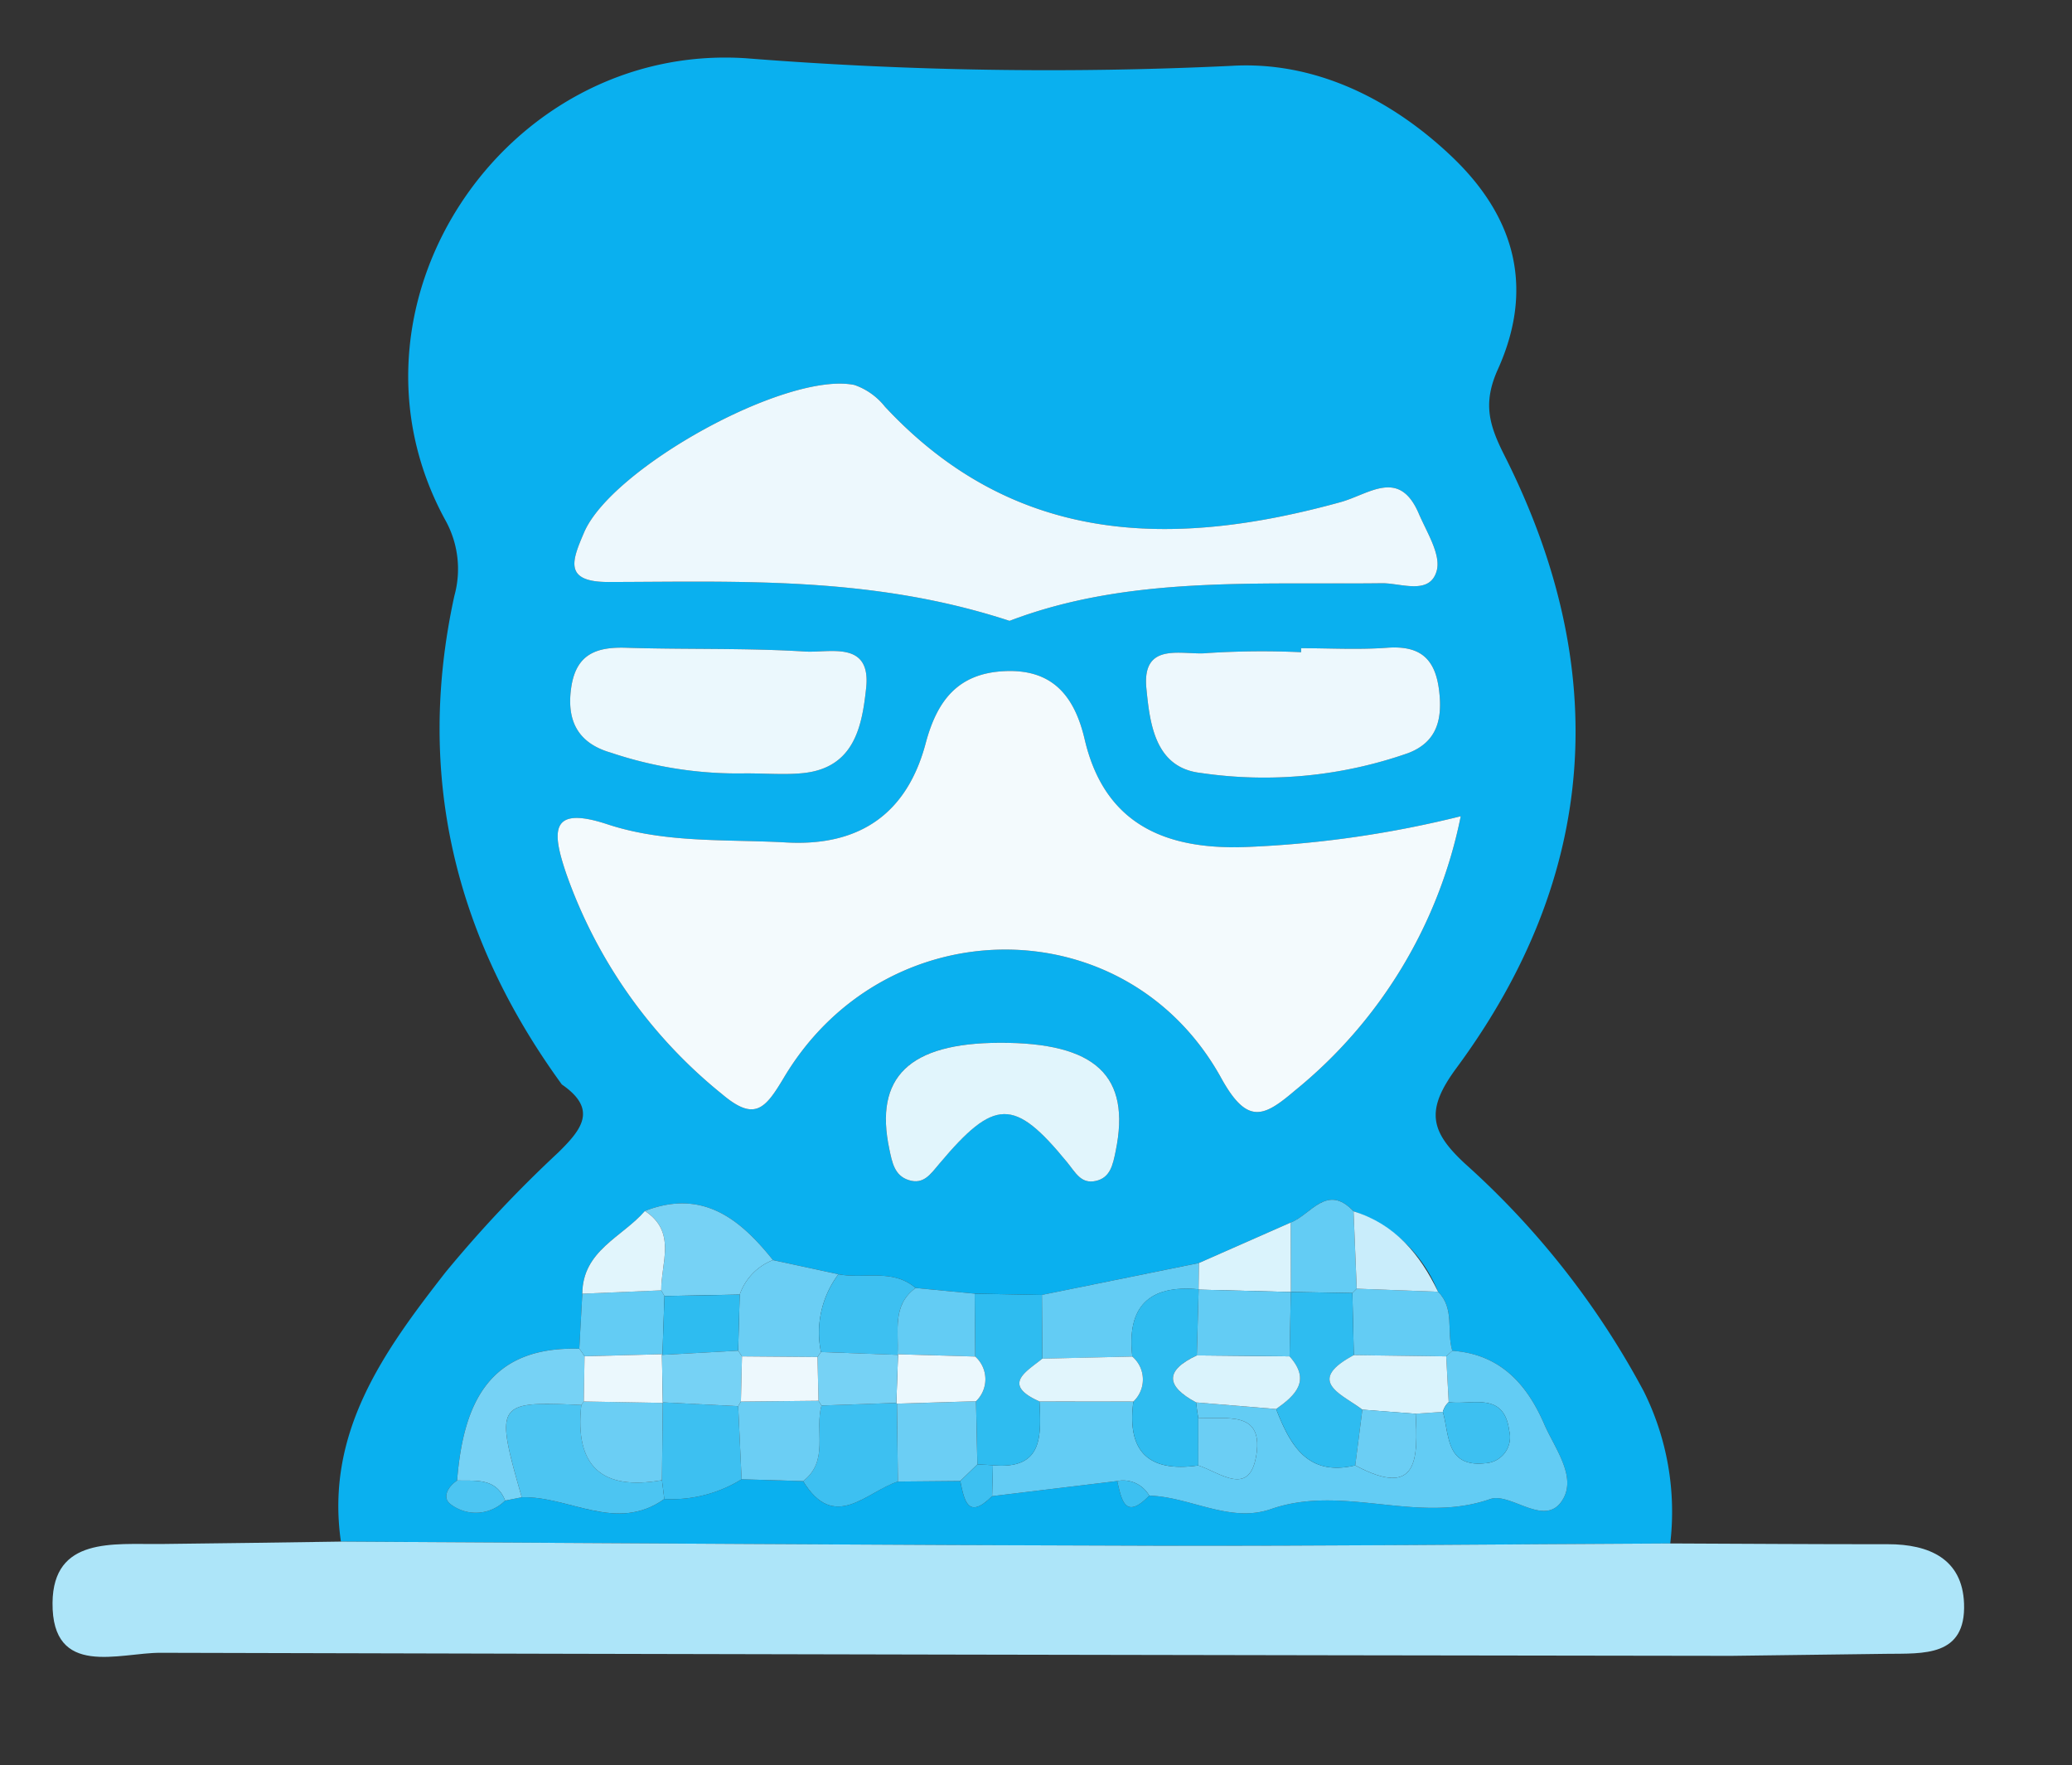 <svg id="Layer_1" data-name="Layer 1" xmlns="http://www.w3.org/2000/svg" viewBox="0 0 131.5 112"><rect x="0" y="0" width="131.5" height="112" fill="#333333" stroke="none"/><title>role-icons</title><g id="icon6.psd"><path d="M21.636,97.811c-1-6.933,2.74-12.089,6.631-17.077a79.209,79.209,0,0,1,7.15-7.598c1.506-1.477,2.534-2.748.24-4.329-6.795-9.34-9.305-19.639-6.821-31.002a6.363,6.363,0,0,0-.549-4.76C20.816,19.464,31.971,2.7,47.329,3.695a243.34,243.34,0,0,0,30.799.484c5.212-.32,10.054,2.014,13.964,5.712,4.117,3.893,5.277,8.432,2.97,13.544-.971,2.151-.553,3.538.41,5.446,6.834,13.534,6,26.641-3.037,38.88-1.975,2.675-1.685,4.014.558,6.085a52.726,52.726,0,0,1,11.324,14.422,17.132,17.132,0,0,1,1.685,9.662c-10.919.053-21.839.169-32.758.144C56.041,98.035,38.839,97.903,21.636,97.811ZM36.957,82.083l-.193,3.492c-5.778-.175-7.371,3.531-7.754,8.358-.596.392-.973,1.104-.405,1.509A2.631,2.631,0,0,0,32.06,95.21l1.053-.209c3.017-.09,6.006,2.276,9.048.107a8.422,8.422,0,0,0,4.905-1.253l3.903.119c1.991,3.26,4.008.675,6.017.028l3.957-.035c.254,1.204.461,2.509,2.023.96l7.937-.958c.28,1.183.491,2.516,2.034.926,2.607.075,5.118,1.763,7.73.852,4.584-1.599,9.278.983,13.903-.633,1.271-.444,3.381,1.736,4.508.185,1.096-1.508-.392-3.368-1.083-4.963-1.103-2.546-2.817-4.427-5.825-4.63-.374-1.231.168-2.683-.904-3.747a8.862,8.862,0,0,0-5.362-5.104c-1.695-1.802-2.705.227-3.99.713l-5.82,2.567L66.126,82.16q-2.134-.04-4.266-.082l-3.75-.36c-1.462-1.25-3.269-.554-4.897-.871L49.056,79.95c-2.098-2.629-4.476-4.528-8.125-3.118C39.49,78.495,36.972,79.343,36.957,82.083ZM92.706,51.789a67.281,67.281,0,0,1-13.289,1.938C74.273,53.991,70.15,52.521,68.84,46.916c-.655-2.8-2.077-4.472-5.083-4.333-2.909.135-4.269,1.796-5.01,4.582-1.164,4.379-4.107,6.553-8.849,6.288-3.808-.213-7.671.059-11.346-1.152-3.657-1.206-3.524.43-2.633,3.078a31.297,31.297,0,0,0,9.908,14.044c2.08,1.76,2.744.927,3.93-1.06,6.45-10.804,21.742-10.847,27.749.04,1.659,3.006,2.71,2.465,4.674.794A30.047,30.047,0,0,0,92.706,51.789ZM64.07,39.392c7.51-2.864,15.588-2.288,23.632-2.387,1.202-.015,3.035.781,3.476-.779.291-1.028-.626-2.451-1.135-3.641-1.243-2.902-3.15-1.227-4.972-.724C74.411,34.8,64.385,34.62,56.167,25.805a4.243,4.243,0,0,0-1.941-1.38C49.897,23.548,38.809,29.709,37.07,33.783c-.75,1.756-1.342,3.151,1.559,3.144C46.994,36.909,55.385,36.546,64.07,39.392ZM47.316,49.069c1.362,0,2.526.1,3.666-.019,3.245-.34,3.731-2.98,3.989-5.405.322-3.033-2.332-2.212-3.867-2.307-3.777-.234-7.574-.119-11.36-.241-1.89-.061-3.181.396-3.491,2.52-.312,2.143.45,3.546,2.524,4.14A25.24,25.24,0,0,0,47.316,49.069Zm35.258-7.942-.001.254a53.667,53.667,0,0,0-5.926.053c-1.542.172-4.194-.812-3.892,2.248.22,2.231.546,5.025,3.435,5.358a27.63,27.63,0,0,0,13.177-1.258c1.855-.708,2.197-2.179,1.958-4.031-.265-2.055-1.286-2.802-3.308-2.653C86.212,41.231,84.389,41.127,82.574,41.127ZM63.435,66.163c-5.739.018-7.964,2.179-6.991,6.757.175.824.32,1.667,1.225,1.954.94.297,1.37-.351,1.943-1.033,3.505-4.171,4.75-4.198,8.096-.12.548.668.891,1.413,1.83,1.209.935-.203,1.092-1.039,1.266-1.883C71.795,68.258,69.549,66.144,63.435,66.163Z" style="fill:#0ab0ef"/><path d="M21.636,97.811c17.203.092,34.406.224,51.609.262,10.919.024,21.839-.091,32.758-.144,4.604.018,9.208.052,13.812.048,2.615-.002,4.725.927,4.833,3.755.13,3.408-2.591,3.171-4.923,3.2q-4.931.061-9.861.128-49.837-.063-99.674-.194c-2.607-.011-6.904,1.629-6.856-3.178.042-4.183,3.859-3.696,6.845-3.724C13.997,97.927,17.816,97.863,21.636,97.811Z" style="fill:#ade5f9"/><path d="M92.706,51.789A30.047,30.047,0,0,1,82.18,69.196c-1.964,1.671-3.015,2.212-4.674-.794-6.007-10.887-21.299-10.843-27.749-.04-1.187,1.988-1.85,2.82-3.93,1.06a31.297,31.297,0,0,1-9.908-14.044c-.891-2.648-1.024-4.284,2.633-3.078,3.675,1.212,7.537.94,11.346,1.152,4.742.265,7.685-1.91,8.849-6.288.74-2.785,2.101-4.447,5.01-4.582,3.007-.139,4.429,1.533,5.083,4.333,1.31,5.605,5.433,7.075,10.577,6.811A67.281,67.281,0,0,0,92.706,51.789Z" style="fill:#f3fafd"/><path d="M64.07,39.392c-8.685-2.846-17.077-2.483-25.442-2.465-2.901.006-2.309-1.388-1.559-3.144,1.739-4.074,12.828-10.235,17.156-9.358a4.243,4.243,0,0,1,1.941,1.38C64.385,34.62,74.411,34.8,85.071,31.861c1.822-.502,3.729-2.178,4.972.724.509,1.189,1.426,2.613,1.135,3.641-.441,1.56-2.273.764-3.476.779C79.658,37.104,71.58,36.528,64.07,39.392Z" style="fill:#edf8fd"/><path d="M47.316,49.069a25.24,25.24,0,0,1-8.539-1.311c-2.074-.595-2.836-1.997-2.524-4.14.31-2.124,1.601-2.581,3.491-2.52,3.786.122,7.583.006,11.36.241,1.535.095,4.189-.726,3.867,2.307-.258,2.424-.744,5.065-3.989,5.405C49.842,49.169,48.678,49.069,47.316,49.069Z" style="fill:#ebf8fd"/><path d="M82.574,41.127c1.815,0,3.638.105,5.443-.028,2.022-.149,3.043.598,3.308,2.653.239,1.852-.103,3.323-1.958,4.031A27.63,27.63,0,0,1,76.191,49.04c-2.889-.333-3.216-3.126-3.435-5.358-.302-3.061,2.35-2.076,3.892-2.248a53.667,53.667,0,0,1,5.926-.053Z" style="fill:#edf8fd"/><path d="M70.903,93.969l-7.937.958.049-1.96c3.235.292,3.046-1.913,2.956-4.048l5.96.006c-.425,3.179.971,4.508,4.121,4.054,1.389.455,3.285,2.061,3.691-.727.414-2.841-2.043-2.164-3.692-2.292q-.09-.486-.138-.979l5.075.419c.895,2.287,1.988,4.295,5.022,3.575,4.078,2.184,3.961-.542,3.837-3.278l1.724-.116c.424,1.472.18,3.519,2.67,3.26a1.657,1.657,0,0,0,1.541-2.072c-.334-2.515-2.367-1.601-3.839-1.805L91.784,86.06q.188-.184.388-.356c3.005.205,4.72,2.086,5.823,4.632.691,1.595,2.18,3.455,1.083,4.963-1.127,1.551-3.237-.629-4.508-.185-4.625,1.616-9.319-.966-13.903.633-2.612.911-5.122-.776-7.73-.852A1.908,1.908,0,0,0,70.903,93.969Z" style="fill:#63ccf4"/><path d="M63.435,66.163c6.114-.02,8.359,2.095,7.369,6.884-.174.844-.331,1.68-1.266,1.883-.939.204-1.282-.542-1.83-1.209-3.345-4.078-4.59-4.051-8.096.12-.573.681-1.002,1.33-1.943,1.033-.906-.287-1.05-1.13-1.225-1.954C55.472,68.342,57.697,66.181,63.435,66.163Z" style="fill:#e1f5fc"/><path d="M65.971,88.919c.091,2.135.279,4.34-2.956,4.048q-.493-.037-.985-.051-.043-2.006-.086-4.011a1.932,1.932,0,0,0-.05-2.834l-.035-3.99q2.134.04,4.266.079.012,2.021.027,4.046C65.115,87.044,63.56,87.849,65.971,88.919Z" style="fill:#2ebcf0"/><path d="M42.161,95.108c-3.042,2.169-6.03-.197-9.048-.108-1.715-6.003-1.65-6.105,3.781-5.858-.429,3.877,1.29,5.454,5.117,4.772Z" style="fill:#4cc5f2"/><path d="M36.893,89.144c-5.43-.248-5.496-.147-3.78,5.857q-.526.105-1.052.207c-.582-1.468-1.872-1.235-3.05-1.274.383-4.827,1.976-8.533,7.754-8.358a5.611,5.611,0,0,1,.334.477q-.024,1.434-.047,2.869Z" style="fill:#76d2f5"/><path d="M56.986,94.002c-2.009.648-4.026,3.232-6.017-.028,1.674-1.286.714-3.213,1.169-4.797q2.373-.084,4.748-.165l.038.049Z" style="fill:#3dc0f1"/><path d="M40.931,76.832c3.649-1.41,6.027.489,8.125,3.118a3.61,3.61,0,0,0-2.11,2.188q-2.387.045-4.775.093l-.206-.361C41.95,80.124,42.961,78.166,40.931,76.832Z" style="fill:#76d2f5"/><path d="M66.153,86.205q-.014-2.024-.027-4.046,4.985-1.01,9.968-2.024-.012.834-.024,1.669c-3.152-.301-4.571,1.105-4.206,4.268Z" style="fill:#63ccf4"/><path d="M42.161,95.108q-.075-.597-.149-1.194.026-2.451.052-4.903l.001-.036,4.784.244.218,4.636A8.422,8.422,0,0,1,42.161,95.108Z" style="fill:#3dc0f1"/><path d="M46.945,82.141a3.611,3.611,0,0,1,2.11-2.19q2.079.448,4.156.897a6.149,6.149,0,0,0-1.108,4.936l-.221.317q-2.396-.021-4.792-.04l-.242-.365Z" style="fill:#6bcef4"/><path d="M56.986,94.002q-.031-2.471-.061-4.942,2.51-.079,5.018-.156.043,2.006.085,4.011-.543.526-1.085,1.051Z" style="fill:#6bcef4"/><path d="M52.104,85.783a6.145,6.145,0,0,1,1.108-4.935c1.63.316,3.437-.38,4.898.872-1.507,1.096-1.058,2.723-1.145,4.204l.031.039Z" style="fill:#3dc0f1"/><path d="M47.066,93.856q-.109-2.318-.217-4.638l.173-.292,4.924-.048.193.301c-.455,1.583.504,3.51-1.169,4.795Q49.017,93.915,47.066,93.856Z" style="fill:#6bcef4"/><path d="M91.268,81.959c1.07,1.064.527,2.516.903,3.746-.132.114-.261.232-.386.355q-2.932-.04-5.864-.079l-.092-3.939.276-.276Z" style="fill:#63ccf4"/><path d="M81.913,77.568c1.286-.487,2.296-2.515,3.99-.713q.101,2.456.201,4.91l-.276.275q-1.951-.035-3.903-.069Z" style="fill:#63ccf4"/><path d="M56.964,85.924c.087-1.481-.362-3.107,1.145-4.204q1.876.177,3.75.359.016,1.997.034,3.991Q59.429,85.997,56.964,85.924Z" style="fill:#63ccf4"/><path d="M36.764,85.575q.096-1.746.193-3.493,2.504-.106,5.008-.212l.205.359q-.064,1.845-.127,3.692l-4.945.13A5.62,5.62,0,0,0,36.764,85.575Z" style="fill:#63ccf4"/><path d="M81.913,77.568l.013,4.404-.003.002-5.85-.15-.004-.021q.012-.835.024-1.669Q79.003,78.852,81.913,77.568Z" style="fill:#daf3fc"/><path d="M86.105,81.766q-.101-2.455-.201-4.91c2.635.811,4.217,2.728,5.363,5.103Z" style="fill:#c9edfb"/><path d="M41.965,81.871q-2.504.106-5.008.212c.015-2.74,2.533-3.588,3.973-5.25C42.961,78.166,41.95,80.124,41.965,81.871Z" style="fill:#e1f5fc"/><path d="M29.01,93.934c1.177.038,2.468-.194,3.05,1.274a2.629,2.629,0,0,1-3.455.236C28.038,95.037,28.414,94.325,29.01,93.934Z" style="fill:#4cc5f2"/><path d="M60.944,93.967q.542-.526,1.085-1.051.494.013.986.05-.024.981-.048,1.96C61.405,96.476,61.198,95.171,60.944,93.967Z" style="fill:#3dc0f1"/><path d="M70.903,93.969a1.908,1.908,0,0,1,2.034.927C71.394,96.484,71.183,95.151,70.903,93.969Z" style="fill:#3dc0f1"/><path d="M81.926,81.972q1.952.034,3.903.069.045,1.971.091,3.94c-3.133,1.672-.72,2.476.542,3.46l-.45,3.535c-3.036.72-4.128-1.289-5.023-3.577,1.235-.872,2.226-1.804.853-3.341l.081-4.084Z" style="fill:#2ebcf0"/><path d="M71.863,86.071c-.365-3.163,1.054-4.569,4.206-4.268l.004.021q-.058,2.088-.115,4.175c-2.063.964-1.957,1.959-.044,2.981q.048.492.137.979,0,1.509.002,3.019c-3.15.454-4.546-.875-4.121-4.054A1.918,1.918,0,0,0,71.863,86.071Z" style="fill:#2ebcf0"/><path d="M86.462,89.44c-1.262-.984-3.675-1.788-.542-3.46q2.932.039,5.864.079.079,1.452.158,2.904a1.261,1.261,0,0,0-.371.618q-.862.058-1.723.118Q88.156,89.572,86.462,89.44Z" style="fill:#daf3fc"/><path d="M75.914,88.981c-1.913-1.022-2.02-2.018.044-2.982l5.885.059c1.373,1.536.382,2.469-.853,3.341Q78.451,89.191,75.914,88.981Z" style="fill:#daf3fc"/><path d="M71.863,86.071a1.918,1.918,0,0,1,.068,2.853l-5.96-.006c-2.411-1.07-.855-1.875.181-2.715Q69.008,86.138,71.863,86.071Z" style="fill:#e1f5fc"/><path d="M91.572,89.581a1.261,1.261,0,0,1,.371-.618c1.472.204,3.506-.709,3.839,1.805a1.657,1.657,0,0,1-1.541,2.072C91.751,93.1,91.995,91.052,91.572,89.581Z" style="fill:#3dc0f1"/><path d="M86.462,89.44q1.694.131,3.386.259c.123,2.733.24,5.46-3.838,3.275Q86.238,91.208,86.462,89.44Z" style="fill:#6bcef4"/><path d="M76.052,92.979q-.002-1.51-.002-3.019c1.65.128,4.107-.548,3.693,2.292C79.337,95.04,77.442,93.434,76.052,92.979Z" style="fill:#6bcef4"/><path d="M56.964,85.924q2.465.073,4.93.146a1.933,1.933,0,0,1,.05,2.834q-2.509.077-5.019.156l-.039-.049q.055-1.524.109-3.048Z" style="fill:#ebf8fd"/><path d="M42.063,89.011q-.026,2.451-.052,4.903c-3.827.682-5.547-.894-5.118-4.772l.158-.221Q39.557,88.967,42.063,89.011Z" style="fill:#6bcef4"/><path d="M42.063,89.011q-2.506-.045-5.012-.09.023-1.435.047-2.869,2.473-.064,4.945-.13l-.034.041.055,3.012Z" style="fill:#ebf8fd"/><path d="M56.996,85.963q-.054,1.524-.109,3.048-2.375.082-4.748.166l-.192-.299q-.032-1.388-.064-2.777l.222-.317Q54.55,85.873,56.996,85.963Z" style="fill:#76d2f5"/><path d="M42.043,85.923q.063-1.847.127-3.692,2.389-.045,4.776-.091-.05,1.78-.098,3.558-2.419.135-4.839.266Z" style="fill:#2ebcf0"/><path d="M42.009,85.964q2.42-.132,4.839-.266l.241.363q-.034,1.432-.068,2.866l-.173.292q-2.393-.119-4.784-.242Q42.037,87.47,42.009,85.964Z" style="fill:#76d2f5"/><path d="M47.022,88.926q.034-1.433.068-2.866,2.397.02,4.793.04.032,1.39.064,2.777Q49.483,88.901,47.022,88.926Z" style="fill:#edf8fd"/><path d="M81.842,86.058l-5.885-.059q.057-2.087.115-4.175,2.926.074,5.851.149Q81.883,84.016,81.842,86.058Z" style="fill:#63ccf4"/></g></svg>